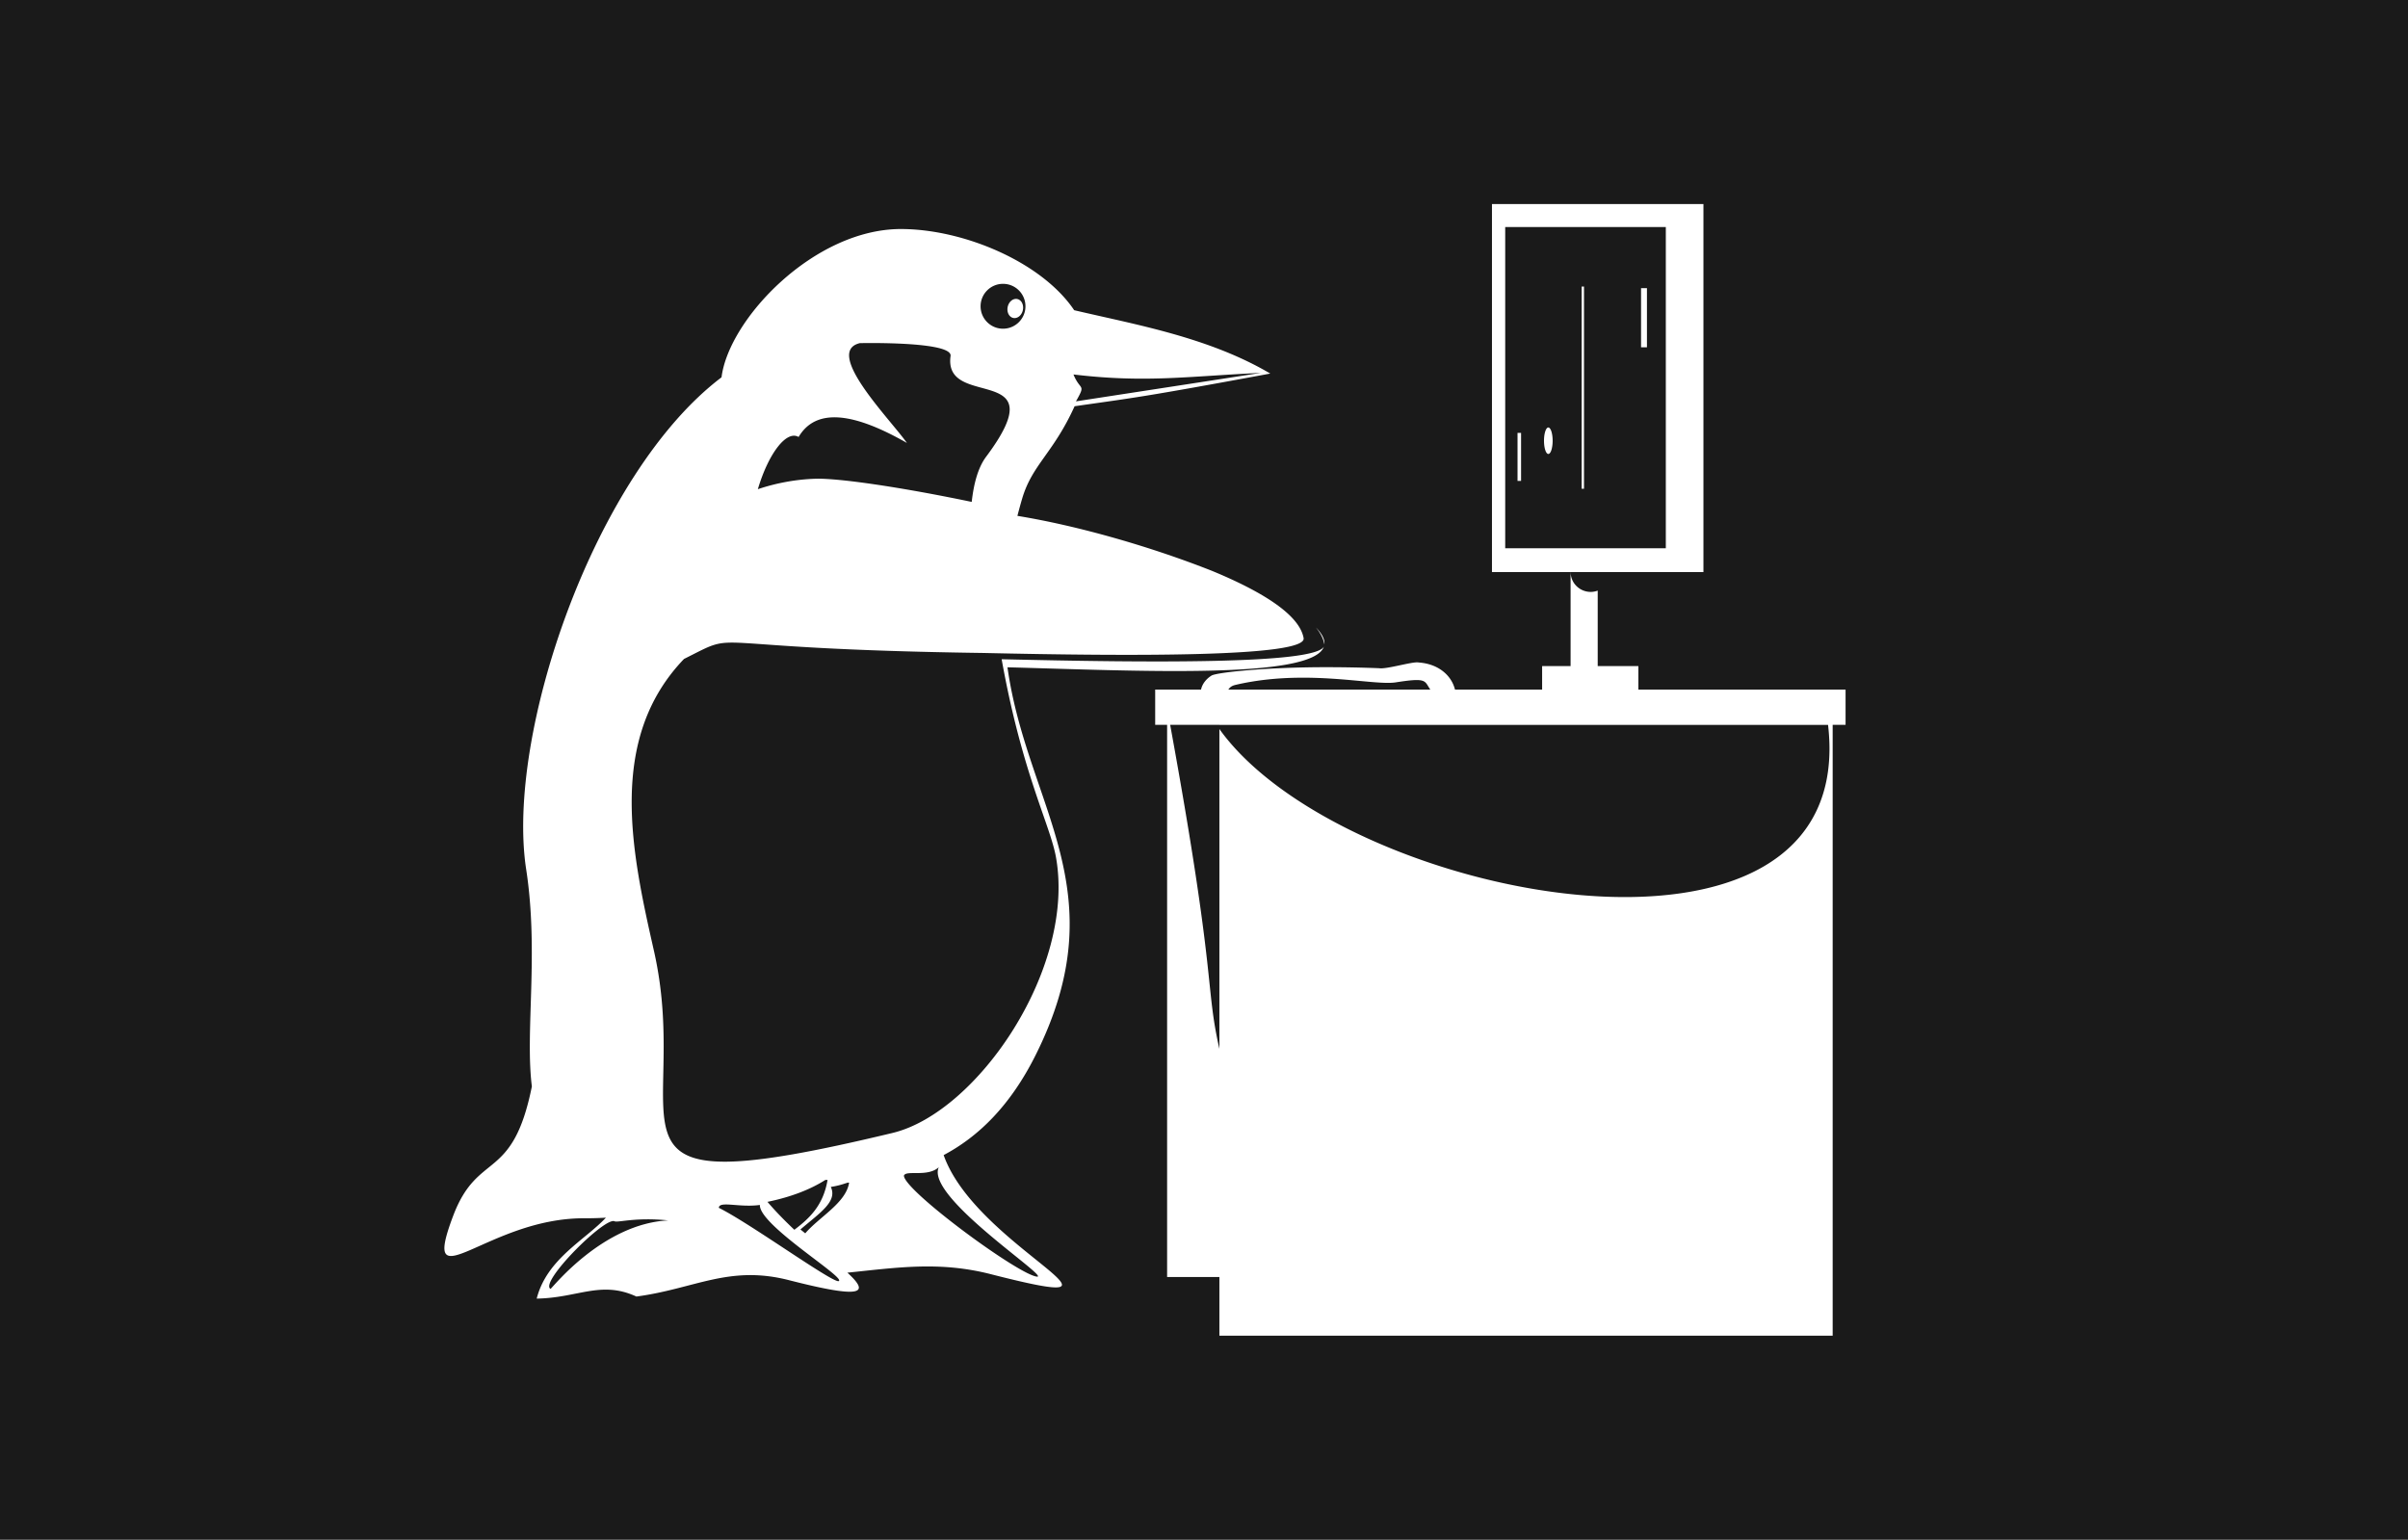 <?xml version="1.0" encoding="UTF-8" standalone="no"?>
<svg
   xmlns:dc="http://purl.org/dc/elements/1.1/"
   xmlns:cc="http://creativecommons.org/ns#"
   xmlns:rdf="http://www.w3.org/1999/02/22-rdf-syntax-ns#"
   xmlns:svg="http://www.w3.org/2000/svg"
   xmlns="http://www.w3.org/2000/svg"
   version="1.1"
   id="svg2"
   viewBox="0 0 743.696 475.595"
   height="475.595"
   width="743.696">
  <defs
     id="defs4" />
  <g
     transform="translate(-0.199,-288.384)"
     id="layer1">
    <rect
       y="288.384"
       x="0.199"
       height="475.595"
       width="743.696"
       id="rect4173"
       style="fill:#1a1a1a;fill-opacity:1;stroke:none;stroke-width:5;stroke-linecap:round;stroke-miterlimit:4;stroke-dasharray:none;stroke-opacity:1" />
    <path
       id="rect4165"
       d="m 460.983,351.406 0,113.69 24.283,0 0,29.028 -8.792,0 0,7.258 -26.91,0 c -1.108,-4.484 -5.231,-7.957 -11.192,-8.369 -0.108,-0.026 -0.239,-0.04 -0.394,-0.044 -2.326,-0.065 -9.583,2.156 -11.829,1.81 -5.073,-0.207 -10.716,-0.316 -16.45,-0.317 -18.791,5.4e-4 -33.825,1.646 -35.335,2.595 -1.682,1.057 -2.852,2.573 -3.238,4.325 l -14.157,0 0,10.884 3.685,0 0,170.547 16.145,0 0,18.142 189.409,0 0,-188.689 3.984,0 0,-10.884 -63.993,0 0,-7.258 -12.558,0 0,-23.311 c -0.671,0.245 -1.387,0.4 -2.145,0.4 -3.431,0 -6.215,-2.742 -6.215,-6.123 l 12.427,0 0,0.006 28.587,0 0,-113.69 -65.312,0 z m 4.088,7.113 49.605,0 0,99.207 -49.605,0 0,-99.207 z m -186.648,0.607 c -26.754,0 -53.126,27.75 -55.385,45.801 -39.239,29.695 -66.757,110.263 -60.326,152.036 3.936,25.562 -0.383,50.25 1.751,66.985 -5.983,29.791 -16.648,19.72 -24.3,39.96 -10.418,27.553 10.429,0.655 40.475,0.773 2.312,0.009 4.54,-0.056 6.689,-0.187 -6.425,6.913 -18.24,12.704 -21.371,24.997 12.736,-0.193 19.812,-5.685 30.794,-0.637 18.117,-2.411 28.593,-9.839 47.209,-5.033 22.414,5.725 25.155,4.221 17.952,-2.337 15.514,-1.594 28.574,-3.596 44.454,0.504 52.383,13.38 -4.745,-8.345 -14.723,-36.825 10.889,-5.773 20.652,-15.402 28.371,-30.824 25.559,-51.066 -2.606,-76.641 -8.662,-119.843 38.823,1.007 94.184,3.912 97.72,-6.375 -3.008,5.465 -54.18,4.954 -99.518,3.884 6.331,35.312 14.982,51.145 16.77,61.114 6.166,34.373 -24.272,78.905 -50.473,85.204 -98.163,23.599 -61.28,-1.448 -73.689,-56.262 -6.852,-30.269 -14.545,-65.333 9.296,-90.148 18.678,-9.33 1.292,-3.097 92.364,-1.846 45.521,1.023 100.037,1.325 98.991,-4.589 -1.262,-7.135 -12.513,-14.258 -28.347,-20.79 -18.334,-7.25 -40.889,-13.845 -60.045,-16.963 0.457,-1.772 0.94,-3.564 1.484,-5.394 3.106,-10.457 9.582,-13.94 16.178,-28.469 18.667,-2.679 20.802,-2.761 60.43,-10.096 -19.003,-11.209 -41.487,-15.087 -60.56,-19.567 -9.963,-14.843 -34.131,-25.074 -53.527,-25.074 z m 31.552,16.93 c 3.827,-5e-4 6.929,3.102 6.929,6.929 -1.5e-4,3.827 -3.102,6.93 -6.929,6.929 -3.826,-1.3e-4 -6.929,-3.103 -6.929,-6.929 1.2e-4,-3.826 3.103,-6.929 6.929,-6.929 z m 178.706,0.841 0,62.45 0.729,0 0,-62.45 -0.729,0 z m 18.346,0.498 0,18.26 1.822,0 0,-18.26 -1.822,0 z m -193.044,3.309 a 2.395,2.988 12.117 0 0 -2.562,2.462 2.395,2.988 12.117 0 0 1.715,3.425 2.395,2.988 12.117 0 0 2.968,-2.42 2.395,2.988 12.117 0 0 -1.715,-3.425 2.395,2.988 12.117 0 0 -0.406,-0.042 z m -43.775,13.639 c 8.036,0.033 24.048,0.53 23.566,3.993 -2.351,16.887 33.078,1.548 10.961,31.152 -2.364,3.164 -3.771,7.964 -4.429,13.923 -22.327,-4.659 -41.381,-7.381 -48.305,-7.154 -6.251,0.205 -12.318,1.401 -17.745,3.226 3.233,-10.916 8.8,-18.332 12.584,-16.124 5.491,-9.291 17.415,-7.325 33.451,1.84 -5.241,-7.417 -25.761,-28.106 -14.557,-30.824 0,0 1.795,-0.043 4.473,-0.033 z m 119.42,9.219 -57.127,8.792 c 3.17,-5.638 1.348,-3.075 -0.767,-8.307 22.268,2.669 35.389,0.554 57.894,-0.486 z m 88.759,16.865 a 1.335,4.089 0 0 0 -1.333,4.088 1.335,4.089 0 0 0 1.333,4.088 1.335,4.089 0 0 0 1.336,-4.088 1.335,4.089 0 0 0 -1.336,-4.088 z m -9.509,1.665 0,14.836 1.093,0 0,-14.836 -1.093,0 z m -62.266,60.098 c 1.399,1.736 2.301,3.484 2.61,5.229 0.014,-0.123 0.03,-0.247 0.03,-0.373 0,-1.462 -0.941,-3.101 -2.639,-4.855 z m -5.092,15.52 c 13.647,-0.126 24.896,2.202 29.73,1.443 9.753,-1.531 8.803,-0.514 10.688,2.231 l -62.376,0 c 0.399,-0.569 0.853,-1.137 2.237,-1.46 6.817,-1.592 13.517,-2.155 19.721,-2.213 z m -39.924,14.557 15.203,0 0,0.018 187.981,0 c 9.898,85.4 -149.954,54.441 -187.981,1.283 l 0,98.766 c -4.506,-19.849 -0.71,-20.723 -15.203,-100.066 z m -71.456,136.64 c -4.222,8.902 33.292,33.352 30.492,33.81 -5.104,0 -41.263,-26.588 -41.263,-31.206 0.643,-1.827 7.274,0.571 10.771,-2.604 z m -35.027,3.922 c 0.223,0 0.447,0.009 0.67,0.012 -1.334,7.895 -5.582,11.866 -10.256,15.393 -2.937,-2.769 -5.774,-5.663 -8.301,-8.626 7.397,-1.519 13.384,-3.901 17.887,-6.778 z m 7.181,0.832 c 0.069,0.009 0.114,0.04 0.136,0.092 -1.006,6.211 -9.236,10.533 -13.538,15.579 -0.5,-0.409 -0.992,-0.801 -1.487,-1.197 5.95,-5.112 11.527,-8.614 9.382,-13.138 3.363,-0.506 5.025,-1.4 5.507,-1.336 z m -37.708,6.76 c 2.406,0.03 6.321,0.699 10.294,0.145 -0.313,6.296 27.378,22.872 24.25,23.548 -2.645,0 -27.541,-18.039 -36.929,-22.656 0.041,-0.845 0.941,-1.055 2.385,-1.037 z m -24.629,4.583 c 1.92,-0.01 4.12,0.079 6.609,0.335 -19.952,0.991 -35.322,20.294 -36.331,21.16 -3.627,-1.974 17.039,-22.613 19.821,-20.861 0.904,0.286 4.139,-0.604 9.9,-0.634 z"
       style="fill:#ffffff;fill-opacity:1;stroke:none;stroke-width:5;stroke-linecap:round;stroke-miterlimit:4;stroke-dasharray:none;stroke-opacity:1" />
  </g>
</svg>
